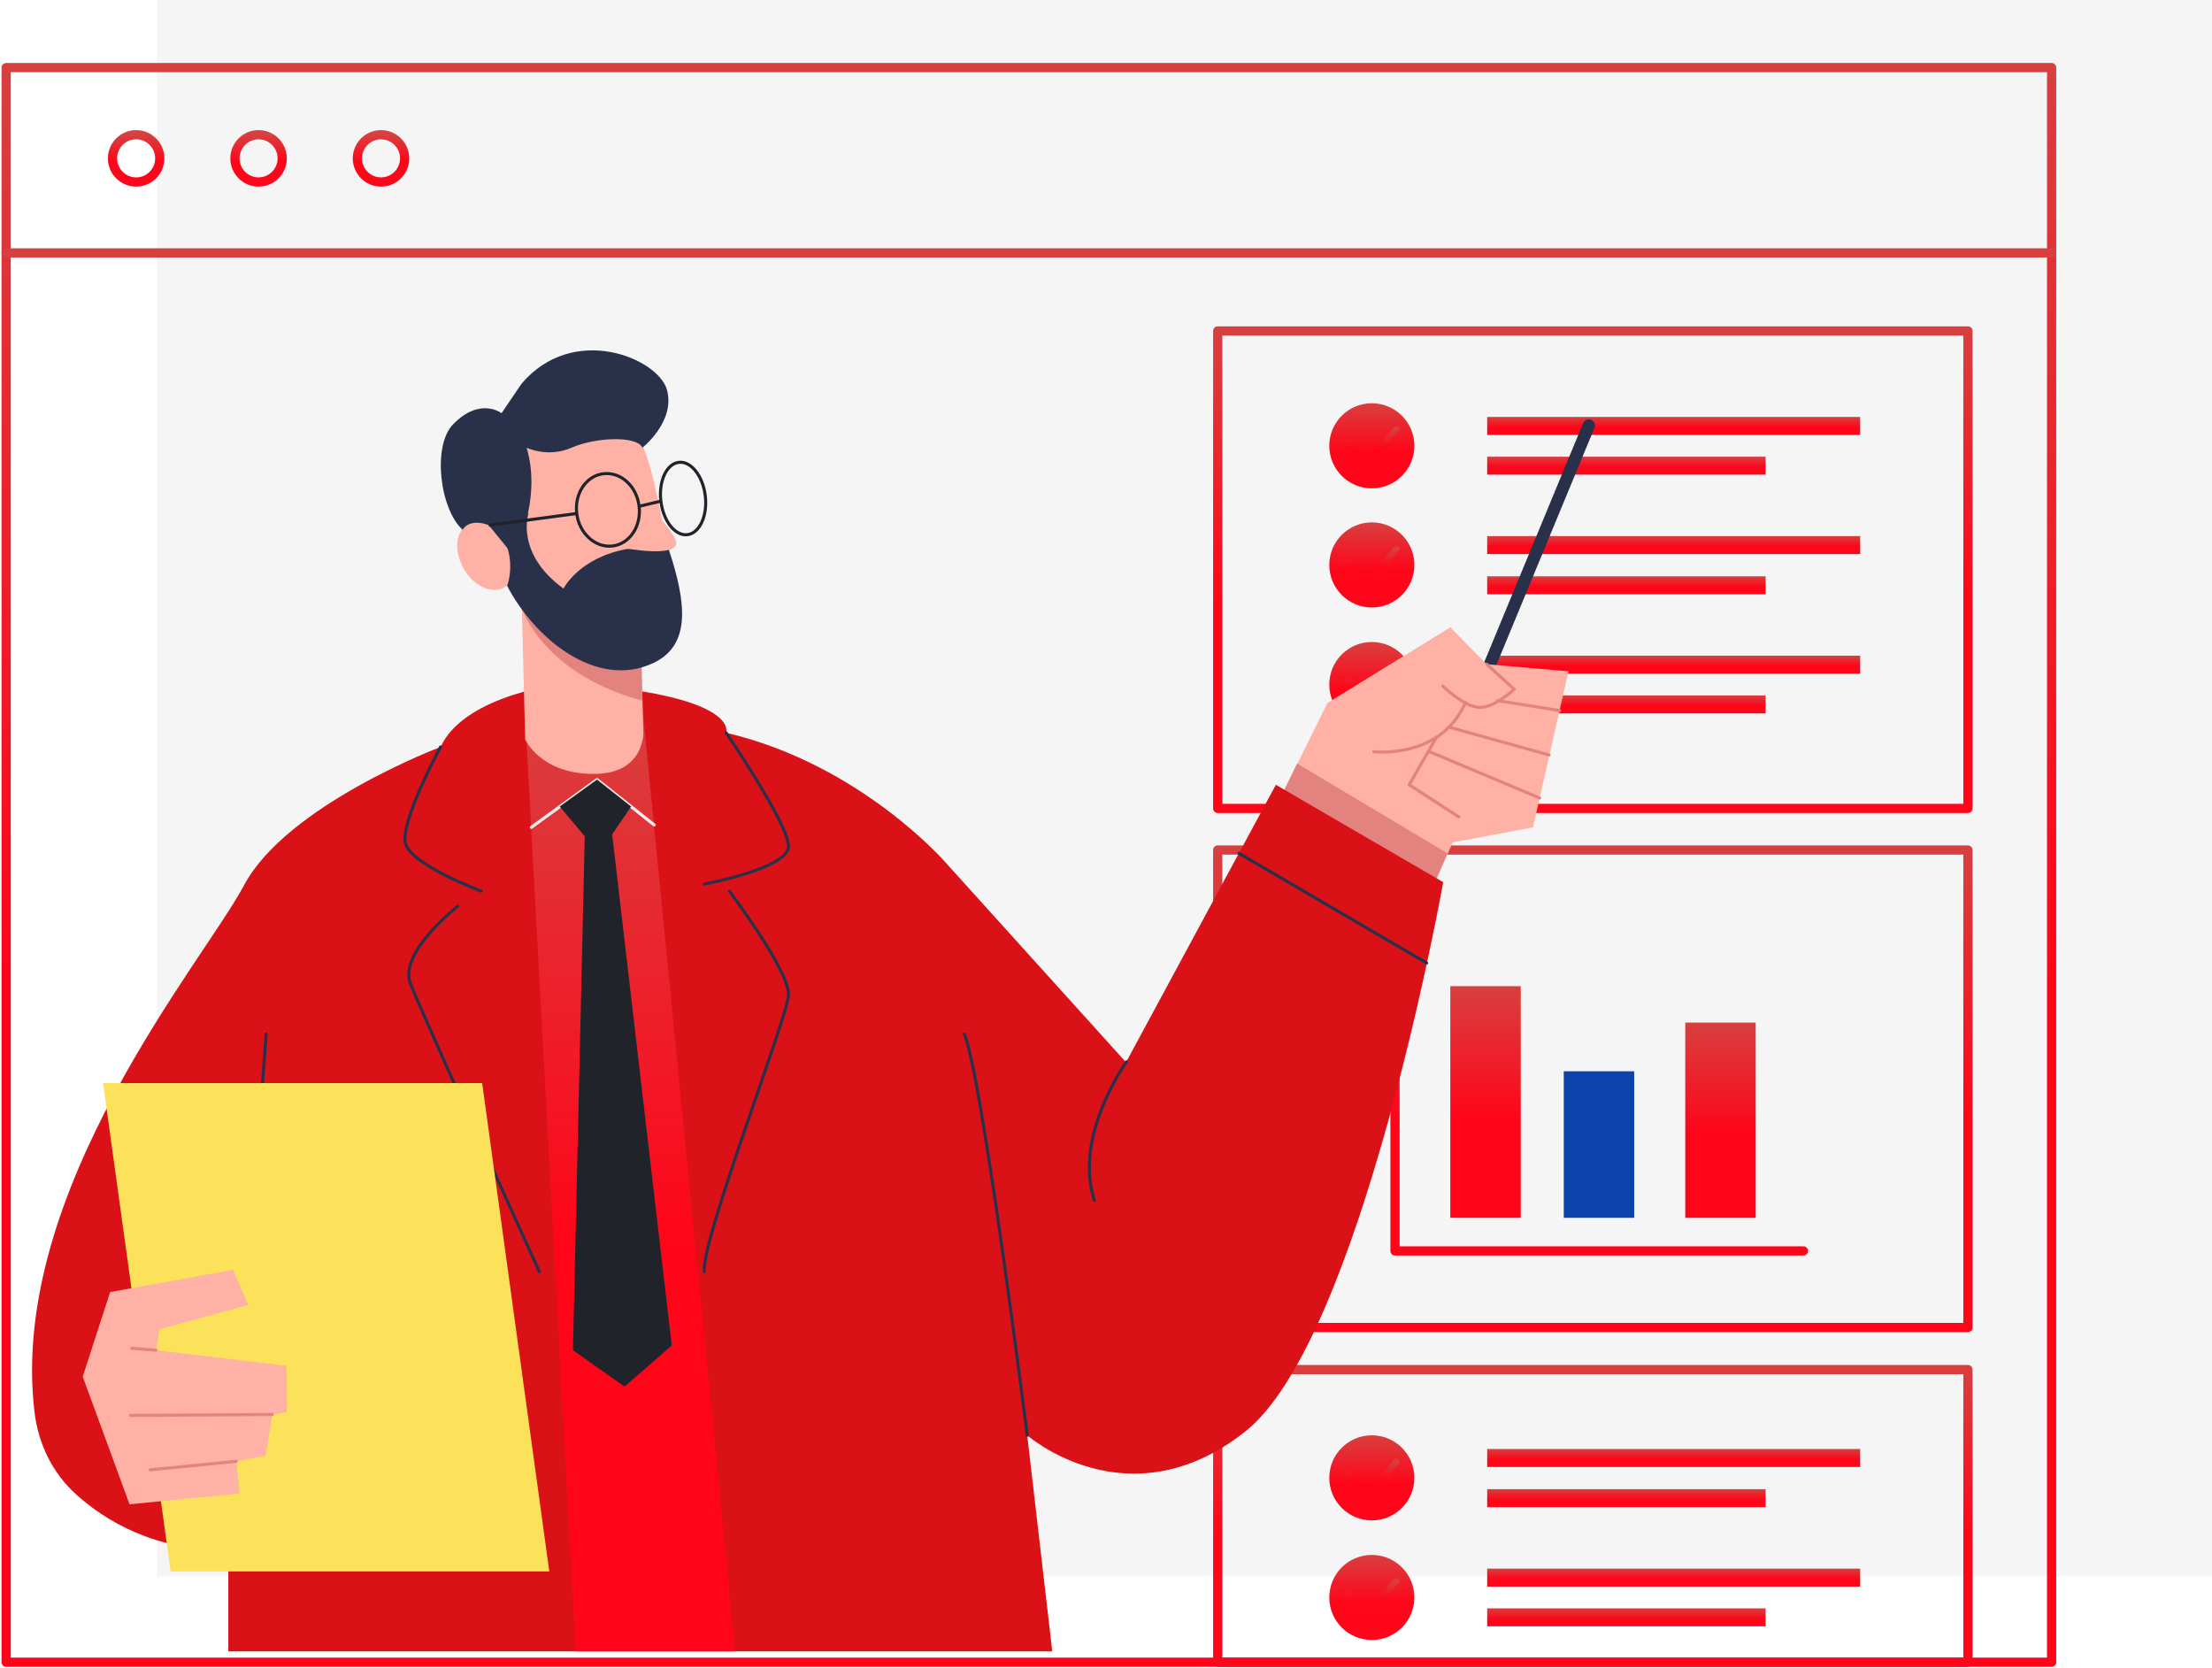 <svg width="720" height="543" viewBox="0 0 720 543" fill="none" xmlns="http://www.w3.org/2000/svg">
<path d="M720 0H51V513H720V0Z" fill="#F5F5F5"/>
<path d="M667.791 22H2V541H667.791V22Z" stroke="url(#paint0_linear)" stroke-width="3" stroke-miterlimit="10" stroke-linecap="round" stroke-linejoin="round"/>
<path d="M2 82.317H667.791" stroke="url(#paint1_linear)" stroke-width="3" stroke-miterlimit="10" stroke-linecap="round" stroke-linejoin="round"/>
<path d="M44.314 59.236C48.563 59.236 52.007 55.792 52.007 51.543C52.007 47.294 48.563 43.849 44.314 43.849C40.065 43.849 36.62 47.294 36.62 51.543C36.62 55.792 40.065 59.236 44.314 59.236Z" stroke="url(#paint2_linear)" stroke-width="3" stroke-miterlimit="10" stroke-linecap="round" stroke-linejoin="round"/>
<path d="M84.166 59.236C88.415 59.236 91.859 55.792 91.859 51.543C91.859 47.294 88.415 43.849 84.166 43.849C79.917 43.849 76.472 47.294 76.472 51.543C76.472 55.792 79.917 59.236 84.166 59.236Z" stroke="url(#paint3_linear)" stroke-width="3" stroke-miterlimit="10" stroke-linecap="round" stroke-linejoin="round"/>
<path d="M124.018 59.236C128.267 59.236 131.711 55.792 131.711 51.543C131.711 47.294 128.267 43.849 124.018 43.849C119.769 43.849 116.325 47.294 116.325 51.543C116.325 55.792 119.769 59.236 124.018 59.236Z" stroke="url(#paint4_linear)" stroke-width="3" stroke-miterlimit="10" stroke-linecap="round" stroke-linejoin="round"/>
<path d="M446.527 158.943C454.175 158.943 460.376 152.743 460.376 145.095C460.376 137.447 454.175 131.247 446.527 131.247C438.879 131.247 432.679 137.447 432.679 145.095C432.679 152.743 438.879 158.943 446.527 158.943Z" fill="url(#paint5_linear)"/>
<path d="M438.526 144.018L445.143 150.327L454.529 139.71" stroke="url(#paint6_linear)" stroke-width="2" stroke-miterlimit="10" stroke-linecap="round" stroke-linejoin="round"/>
<path d="M605.474 135.709H484.071V141.556H605.474V135.709Z" fill="url(#paint7_linear)"/>
<path d="M574.7 148.634H484.071V154.481H574.7V148.634Z" fill="url(#paint8_linear)"/>
<path d="M446.527 197.718C454.175 197.718 460.376 191.518 460.376 183.87C460.376 176.222 454.175 170.022 446.527 170.022C438.879 170.022 432.679 176.222 432.679 183.87C432.679 191.518 438.879 197.718 446.527 197.718Z" fill="url(#paint9_linear)"/>
<path d="M438.526 182.793L445.143 189.255L454.529 178.638" stroke="url(#paint10_linear)" stroke-width="2" stroke-miterlimit="10" stroke-linecap="round" stroke-linejoin="round"/>
<path d="M605.474 174.484H484.071V180.331H605.474V174.484Z" fill="url(#paint11_linear)"/>
<path d="M574.7 187.563H484.071V193.41H574.7V187.563Z" fill="url(#paint12_linear)"/>
<path d="M446.527 236.647C454.175 236.647 460.376 230.447 460.376 222.799C460.376 215.151 454.175 208.951 446.527 208.951C438.879 208.951 432.679 215.151 432.679 222.799C432.679 230.447 438.879 236.647 446.527 236.647Z" fill="url(#paint13_linear)"/>
<path d="M438.526 221.722L445.143 228.03L454.529 217.414" stroke="url(#paint14_linear)" stroke-width="2" stroke-miterlimit="10" stroke-linecap="round" stroke-linejoin="round"/>
<path d="M605.474 213.413H484.071V219.26H605.474V213.413Z" fill="url(#paint15_linear)"/>
<path d="M574.7 226.338H484.071V232.185H574.7V226.338Z" fill="url(#paint16_linear)"/>
<path d="M640.556 107.705H396.366V263.113H640.556V107.705Z" stroke="url(#paint17_linear)" stroke-width="3" stroke-miterlimit="10" stroke-linecap="round" stroke-linejoin="round"/>
<path d="M587.01 407.134H454.067V307.735" stroke="url(#paint18_linear)" stroke-width="3" stroke-miterlimit="10" stroke-linecap="round" stroke-linejoin="round"/>
<path d="M494.996 320.967H472.07V396.363H494.996V320.967Z" fill="url(#paint19_linear)"/>
<path d="M531.925 348.664H508.998V396.363H531.925V348.664Z" fill="#0C44AC"/>
<path d="M571.469 332.815H548.542V396.363H571.469V332.815Z" fill="url(#paint20_linear)"/>
<path d="M640.556 276.653H396.366V432.061H640.556V276.653Z" stroke="url(#paint21_linear)" stroke-width="3" stroke-miterlimit="10" stroke-linecap="round" stroke-linejoin="round"/>
<path d="M446.527 494.839C454.175 494.839 460.376 488.639 460.376 480.991C460.376 473.343 454.175 467.143 446.527 467.143C438.879 467.143 432.679 473.343 432.679 480.991C432.679 488.639 438.879 494.839 446.527 494.839Z" fill="url(#paint22_linear)"/>
<path d="M438.526 479.914L445.143 486.376L454.529 475.759" stroke="url(#paint23_linear)" stroke-width="2" stroke-miterlimit="10" stroke-linecap="round" stroke-linejoin="round"/>
<path d="M605.474 471.605H484.071V477.452H605.474V471.605Z" fill="url(#paint24_linear)"/>
<path d="M574.7 484.684H484.071V490.531H574.7V484.684Z" fill="url(#paint25_linear)"/>
<path d="M446.527 533.768C454.175 533.768 460.376 527.568 460.376 519.92C460.376 512.272 454.175 506.072 446.527 506.072C438.879 506.072 432.679 512.272 432.679 519.92C432.679 527.568 438.879 533.768 446.527 533.768Z" fill="url(#paint26_linear)"/>
<path d="M438.526 518.843L445.143 525.151L454.529 514.535" stroke="url(#paint27_linear)" stroke-width="2" stroke-miterlimit="10" stroke-linecap="round" stroke-linejoin="round"/>
<path d="M605.474 510.534H484.071V516.381H605.474V510.534Z" fill="url(#paint28_linear)"/>
<path d="M574.7 523.459H484.071V529.306H574.7V523.459Z" fill="url(#paint29_linear)"/>
<path d="M640.556 445.755H396.366V541H640.556V445.755Z" stroke="url(#paint30_linear)" stroke-width="3" stroke-miterlimit="10" stroke-linecap="round" stroke-linejoin="round"/>
<path d="M517.153 138.479L464.376 266.036" stroke="#29314A" stroke-width="4" stroke-miterlimit="10" stroke-linecap="round" stroke-linejoin="round"/>
<path d="M412.061 269.267L432.064 228.8L472.07 204.181L483.918 216.182L510.537 218.49L498.997 269.267L472.839 274.191L462.837 296.964L412.061 269.267Z" fill="#FFB1A5"/>
<path d="M412.061 269.267L462.837 296.964L471.146 277.73L422.216 248.495L412.061 269.267Z" fill="#E2837F"/>
<path d="M483.918 216.182L492.842 224.337C492.842 224.337 485.918 230.954 480.84 230.184C475.762 229.415 469.608 223.26 469.608 223.26" stroke="#E2837F" stroke-miterlimit="10" stroke-linecap="round" stroke-linejoin="round"/>
<path d="M447.143 244.648C447.143 244.648 468.992 247.264 476.993 228.646" stroke="#E2837F" stroke-miterlimit="10" stroke-linecap="round" stroke-linejoin="round"/>
<path d="M487.457 228.03L507.613 231.261" stroke="#E2837F" stroke-miterlimit="10" stroke-linecap="round" stroke-linejoin="round"/>
<path d="M471.608 236.647L504.228 245.725" stroke="#E2837F" stroke-miterlimit="10" stroke-linecap="round" stroke-linejoin="round"/>
<path d="M467.607 239.878L458.683 255.419L474.839 265.882" stroke="#E2837F" stroke-miterlimit="10" stroke-linecap="round" stroke-linejoin="round"/>
<path d="M465.299 244.648L501.151 259.727" stroke="#E2837F" stroke-miterlimit="10" stroke-linecap="round" stroke-linejoin="round"/>
<path d="M184.489 222.337C184.489 222.337 151.407 225.722 143.406 243.109C143.406 243.109 93.244 262.035 79.396 288.193C66.317 312.812 2.616 387.592 11.232 459.603C12.463 469.912 17.079 479.452 24.773 486.376C34.312 494.993 50.315 504.687 74.318 504.687V537.461H342.512L334.357 467.143C334.357 467.143 367.131 495.916 405.137 466.066C443.142 436.369 469.762 287.116 469.762 287.116L415.292 255.419L366.516 345.74L307.584 280.5C307.584 280.5 279.887 248.649 236.342 238.493C236.342 238.493 241.42 226.184 184.489 222.337Z" fill="#DA1217"/>
<path d="M170.794 230.338L187.412 537.461H239.266L209.108 230.338H170.794Z" fill="url(#paint31_linear)"/>
<path d="M143.406 243.11C143.406 243.11 130.019 267.729 132.019 274.653C134.02 281.577 156.638 290.04 156.638 290.04" stroke="#29314A" stroke-miterlimit="10" stroke-linecap="round" stroke-linejoin="round"/>
<path d="M148.945 294.963C148.945 294.963 129.711 310.043 133.558 320.044C137.405 330.045 175.564 413.904 175.564 413.904" stroke="#29314A" stroke-miterlimit="10" stroke-linecap="round" stroke-linejoin="round"/>
<path d="M236.342 238.493C236.342 238.493 256.653 268.19 256.653 275.422C256.653 282.654 229.264 287.732 229.264 287.732" stroke="#29314A" stroke-miterlimit="10" stroke-linecap="round" stroke-linejoin="round"/>
<path d="M237.419 290.04C237.419 290.04 257.115 316.197 256.653 323.891C256.191 331.584 228.187 403.595 229.264 413.904" stroke="#29314A" stroke-miterlimit="10" stroke-linecap="round" stroke-linejoin="round"/>
<path d="M334.357 467.143C334.357 467.143 319.739 350.664 313.892 336.508" stroke="#29314A" stroke-miterlimit="10" stroke-linecap="round" stroke-linejoin="round"/>
<path d="M366.669 345.586C366.669 345.586 349.282 369.59 356.206 390.67" stroke="#29314A" stroke-miterlimit="10" stroke-linecap="round" stroke-linejoin="round"/>
<path d="M172.948 269.267L194.336 253.726L212.954 268.498" stroke="#EEEEEE" stroke-miterlimit="10" stroke-linecap="round" stroke-linejoin="round"/>
<path d="M199.26 271.575L205.415 262.497L194.336 253.726L182.181 262.497L190.336 272.191L186.489 439.446L203.261 451.294L218.647 437.908L199.26 271.575Z" fill="#21232B"/>
<path d="M74.318 504.687L86.628 336.508" stroke="#29314A" stroke-miterlimit="10" stroke-linecap="round" stroke-linejoin="round"/>
<path d="M403.29 277.73L464.376 313.428" stroke="#29314A" stroke-miterlimit="10" stroke-linecap="round" stroke-linejoin="round"/>
<path d="M169.717 192.487L170.948 240.648C170.948 240.648 175.872 251.726 192.797 251.88C209.723 252.188 209.415 238.493 209.415 238.493L208.184 192.333H169.717V192.487Z" fill="#FFB1A5"/>
<path d="M169.717 192.487L169.871 198.026C170.948 201.103 178.795 219.875 209.108 228.03L208.184 192.487H169.717Z" fill="#E2837F"/>
<path d="M220.032 176.177C219.571 174.638 217.878 172.176 215.57 169.406C211.416 149.865 207.723 122.476 178.026 130.324C157.254 135.863 156.638 156.328 159.1 170.945C156.638 169.714 154.176 169.56 152.176 170.791C148.175 173.099 147.714 179.408 150.945 185.101C154.176 190.794 160.023 193.41 164.024 191.256C164.332 191.102 164.639 190.794 164.947 190.64C173.564 207.566 199.568 221.26 211.262 213.567C222.34 206.181 221.109 194.487 217.724 179.1C219.417 178.485 220.494 177.561 220.032 176.177Z" fill="#FFB1A5"/>
<path d="M217.724 178.946C213.878 180.023 207.107 178.946 207.107 178.946L204.338 178.638C188.489 181.408 183.412 191.563 183.412 191.563C167.563 180.023 172.025 167.098 172.025 167.098L161.87 172.33C168.794 180.793 165.101 190.64 165.101 190.64C173.718 207.566 194.182 224.645 212.8 215.721C224.956 209.874 223.417 196.179 217.724 178.946Z" fill="#29314A"/>
<path d="M159.1 170.945L167.101 180.793C167.101 180.793 176.641 163.098 171.41 145.711C171.41 145.711 178.334 149.096 186.027 145.711C193.721 142.325 207.261 141.71 209.108 145.711C209.108 145.711 219.878 137.248 217.109 126.939C214.339 116.629 186.643 104.935 169.717 124.938L163.255 134.478C163.255 134.478 156.331 129.093 147.56 138.017C140.636 144.941 143.098 165.714 150.637 172.484C150.484 172.33 152.792 168.483 159.1 170.945Z" fill="#29314A"/>
<path d="M208.031 164.79C208.8 171.253 204.953 177.1 199.26 177.715C193.721 178.331 188.489 173.561 187.72 167.098C186.95 160.636 190.797 154.789 196.49 154.173C202.184 153.558 207.261 158.328 208.031 164.79Z" stroke="#21232B" stroke-miterlimit="10"/>
<path d="M229.572 161.405C230.342 167.868 227.726 173.561 223.725 174.022C219.725 174.484 215.878 169.56 215.109 163.098C214.339 156.635 216.955 150.942 220.956 150.48C224.956 150.019 228.803 154.943 229.572 161.405Z" stroke="#21232B" stroke-miterlimit="10"/>
<path d="M208.031 164.79L215.109 163.098" stroke="#21232B" stroke-miterlimit="10"/>
<path d="M159.1 170.945L187.874 167.098" stroke="#21232B" stroke-miterlimit="10"/>
<path d="M178.795 511.457H55.546L33.543 352.51H156.946L178.795 511.457Z" fill="#FCE25B"/>
<path d="M26.927 448.063L42.16 489.608L78.011 486.069L76.934 475.605L86.474 473.759L88.628 460.372L93.398 459.603L93.244 444.524L50.776 439.446L51.854 432.676L80.781 424.675L75.857 413.289L35.851 420.52L26.927 448.063Z" fill="#FFB1A5"/>
<path d="M88.628 460.372L42.468 460.68" stroke="#E2837F" stroke-miterlimit="10" stroke-linecap="round" stroke-linejoin="round"/>
<path d="M76.934 475.606L48.93 478.375" stroke="#E2837F" stroke-miterlimit="10" stroke-linecap="round" stroke-linejoin="round"/>
<path d="M50.776 439.446L42.929 438.831" stroke="#E2837F" stroke-miterlimit="10" stroke-linecap="round" stroke-linejoin="round"/>
<defs>
<linearGradient id="paint0_linear" x1="334.895" y1="22" x2="334.895" y2="541" gradientUnits="userSpaceOnUse">
<stop stop-color="#D83F3F"/>
<stop offset="0.576" stop-color="#FF0519"/>
</linearGradient>
<linearGradient id="paint1_linear" x1="-nan" y1="-nan" x2="-nan" y2="-nan" gradientUnits="userSpaceOnUse">
<stop stop-color="#D83F3F"/>
<stop offset="0.576" stop-color="#FF0519"/>
</linearGradient>
<linearGradient id="paint2_linear" x1="44.314" y1="43.849" x2="44.314" y2="59.236" gradientUnits="userSpaceOnUse">
<stop stop-color="#D83F3F"/>
<stop offset="0.576" stop-color="#FF0519"/>
</linearGradient>
<linearGradient id="paint3_linear" x1="84.166" y1="43.849" x2="84.166" y2="59.236" gradientUnits="userSpaceOnUse">
<stop stop-color="#D83F3F"/>
<stop offset="0.576" stop-color="#FF0519"/>
</linearGradient>
<linearGradient id="paint4_linear" x1="124.018" y1="43.849" x2="124.018" y2="59.236" gradientUnits="userSpaceOnUse">
<stop stop-color="#D83F3F"/>
<stop offset="0.576" stop-color="#FF0519"/>
</linearGradient>
<linearGradient id="paint5_linear" x1="446.527" y1="131.247" x2="446.527" y2="158.943" gradientUnits="userSpaceOnUse">
<stop stop-color="#D83F3F"/>
<stop offset="0.576" stop-color="#FF0519"/>
</linearGradient>
<linearGradient id="paint6_linear" x1="446.527" y1="139.71" x2="446.527" y2="150.327" gradientUnits="userSpaceOnUse">
<stop stop-color="#D83F3F"/>
<stop offset="0.576" stop-color="#FF0519"/>
</linearGradient>
<linearGradient id="paint7_linear" x1="544.773" y1="135.709" x2="544.773" y2="141.556" gradientUnits="userSpaceOnUse">
<stop stop-color="#D83F3F"/>
<stop offset="0.576" stop-color="#FF0519"/>
</linearGradient>
<linearGradient id="paint8_linear" x1="529.386" y1="148.634" x2="529.386" y2="154.481" gradientUnits="userSpaceOnUse">
<stop stop-color="#D83F3F"/>
<stop offset="0.576" stop-color="#FF0519"/>
</linearGradient>
<linearGradient id="paint9_linear" x1="446.527" y1="170.022" x2="446.527" y2="197.718" gradientUnits="userSpaceOnUse">
<stop stop-color="#D83F3F"/>
<stop offset="0.576" stop-color="#FF0519"/>
</linearGradient>
<linearGradient id="paint10_linear" x1="446.527" y1="178.638" x2="446.527" y2="189.255" gradientUnits="userSpaceOnUse">
<stop stop-color="#D83F3F"/>
<stop offset="0.576" stop-color="#FF0519"/>
</linearGradient>
<linearGradient id="paint11_linear" x1="544.773" y1="174.484" x2="544.773" y2="180.331" gradientUnits="userSpaceOnUse">
<stop stop-color="#D83F3F"/>
<stop offset="0.576" stop-color="#FF0519"/>
</linearGradient>
<linearGradient id="paint12_linear" x1="529.386" y1="187.563" x2="529.386" y2="193.41" gradientUnits="userSpaceOnUse">
<stop stop-color="#D83F3F"/>
<stop offset="0.576" stop-color="#FF0519"/>
</linearGradient>
<linearGradient id="paint13_linear" x1="446.527" y1="208.951" x2="446.527" y2="236.647" gradientUnits="userSpaceOnUse">
<stop stop-color="#D83F3F"/>
<stop offset="0.576" stop-color="#FF0519"/>
</linearGradient>
<linearGradient id="paint14_linear" x1="446.527" y1="217.414" x2="446.527" y2="228.03" gradientUnits="userSpaceOnUse">
<stop stop-color="#D83F3F"/>
<stop offset="0.576" stop-color="#FF0519"/>
</linearGradient>
<linearGradient id="paint15_linear" x1="544.773" y1="213.413" x2="544.773" y2="219.26" gradientUnits="userSpaceOnUse">
<stop stop-color="#D83F3F"/>
<stop offset="0.576" stop-color="#FF0519"/>
</linearGradient>
<linearGradient id="paint16_linear" x1="529.386" y1="226.338" x2="529.386" y2="232.185" gradientUnits="userSpaceOnUse">
<stop stop-color="#D83F3F"/>
<stop offset="0.576" stop-color="#FF0519"/>
</linearGradient>
<linearGradient id="paint17_linear" x1="518.461" y1="107.705" x2="518.461" y2="263.113" gradientUnits="userSpaceOnUse">
<stop stop-color="#D83F3F"/>
<stop offset="0.576" stop-color="#FF0519"/>
</linearGradient>
<linearGradient id="paint18_linear" x1="520.538" y1="307.735" x2="520.538" y2="407.134" gradientUnits="userSpaceOnUse">
<stop stop-color="#D83F3F"/>
<stop offset="0.576" stop-color="#FF0519"/>
</linearGradient>
<linearGradient id="paint19_linear" x1="483.533" y1="320.967" x2="483.533" y2="396.363" gradientUnits="userSpaceOnUse">
<stop stop-color="#D83F3F"/>
<stop offset="0.576" stop-color="#FF0519"/>
</linearGradient>
<linearGradient id="paint20_linear" x1="560.006" y1="332.815" x2="560.006" y2="396.363" gradientUnits="userSpaceOnUse">
<stop stop-color="#D83F3F"/>
<stop offset="0.576" stop-color="#FF0519"/>
</linearGradient>
<linearGradient id="paint21_linear" x1="518.461" y1="276.653" x2="518.461" y2="432.061" gradientUnits="userSpaceOnUse">
<stop stop-color="#D83F3F"/>
<stop offset="0.576" stop-color="#FF0519"/>
</linearGradient>
<linearGradient id="paint22_linear" x1="446.527" y1="467.143" x2="446.527" y2="494.839" gradientUnits="userSpaceOnUse">
<stop stop-color="#D83F3F"/>
<stop offset="0.576" stop-color="#FF0519"/>
</linearGradient>
<linearGradient id="paint23_linear" x1="446.527" y1="475.759" x2="446.527" y2="486.376" gradientUnits="userSpaceOnUse">
<stop stop-color="#D83F3F"/>
<stop offset="0.576" stop-color="#FF0519"/>
</linearGradient>
<linearGradient id="paint24_linear" x1="544.773" y1="471.605" x2="544.773" y2="477.452" gradientUnits="userSpaceOnUse">
<stop stop-color="#D83F3F"/>
<stop offset="0.576" stop-color="#FF0519"/>
</linearGradient>
<linearGradient id="paint25_linear" x1="529.386" y1="484.684" x2="529.386" y2="490.531" gradientUnits="userSpaceOnUse">
<stop stop-color="#D83F3F"/>
<stop offset="0.576" stop-color="#FF0519"/>
</linearGradient>
<linearGradient id="paint26_linear" x1="446.527" y1="506.072" x2="446.527" y2="533.768" gradientUnits="userSpaceOnUse">
<stop stop-color="#D83F3F"/>
<stop offset="0.576" stop-color="#FF0519"/>
</linearGradient>
<linearGradient id="paint27_linear" x1="446.527" y1="514.535" x2="446.527" y2="525.151" gradientUnits="userSpaceOnUse">
<stop stop-color="#D83F3F"/>
<stop offset="0.576" stop-color="#FF0519"/>
</linearGradient>
<linearGradient id="paint28_linear" x1="544.773" y1="510.534" x2="544.773" y2="516.381" gradientUnits="userSpaceOnUse">
<stop stop-color="#D83F3F"/>
<stop offset="0.576" stop-color="#FF0519"/>
</linearGradient>
<linearGradient id="paint29_linear" x1="529.386" y1="523.459" x2="529.386" y2="529.306" gradientUnits="userSpaceOnUse">
<stop stop-color="#D83F3F"/>
<stop offset="0.576" stop-color="#FF0519"/>
</linearGradient>
<linearGradient id="paint30_linear" x1="518.461" y1="445.755" x2="518.461" y2="541" gradientUnits="userSpaceOnUse">
<stop stop-color="#D83F3F"/>
<stop offset="0.576" stop-color="#FF0519"/>
</linearGradient>
<linearGradient id="paint31_linear" x1="205.03" y1="230.338" x2="205.03" y2="537.461" gradientUnits="userSpaceOnUse">
<stop stop-color="#D83F3F"/>
<stop offset="0.576" stop-color="#FF0519"/>
</linearGradient>
</defs>
</svg>

